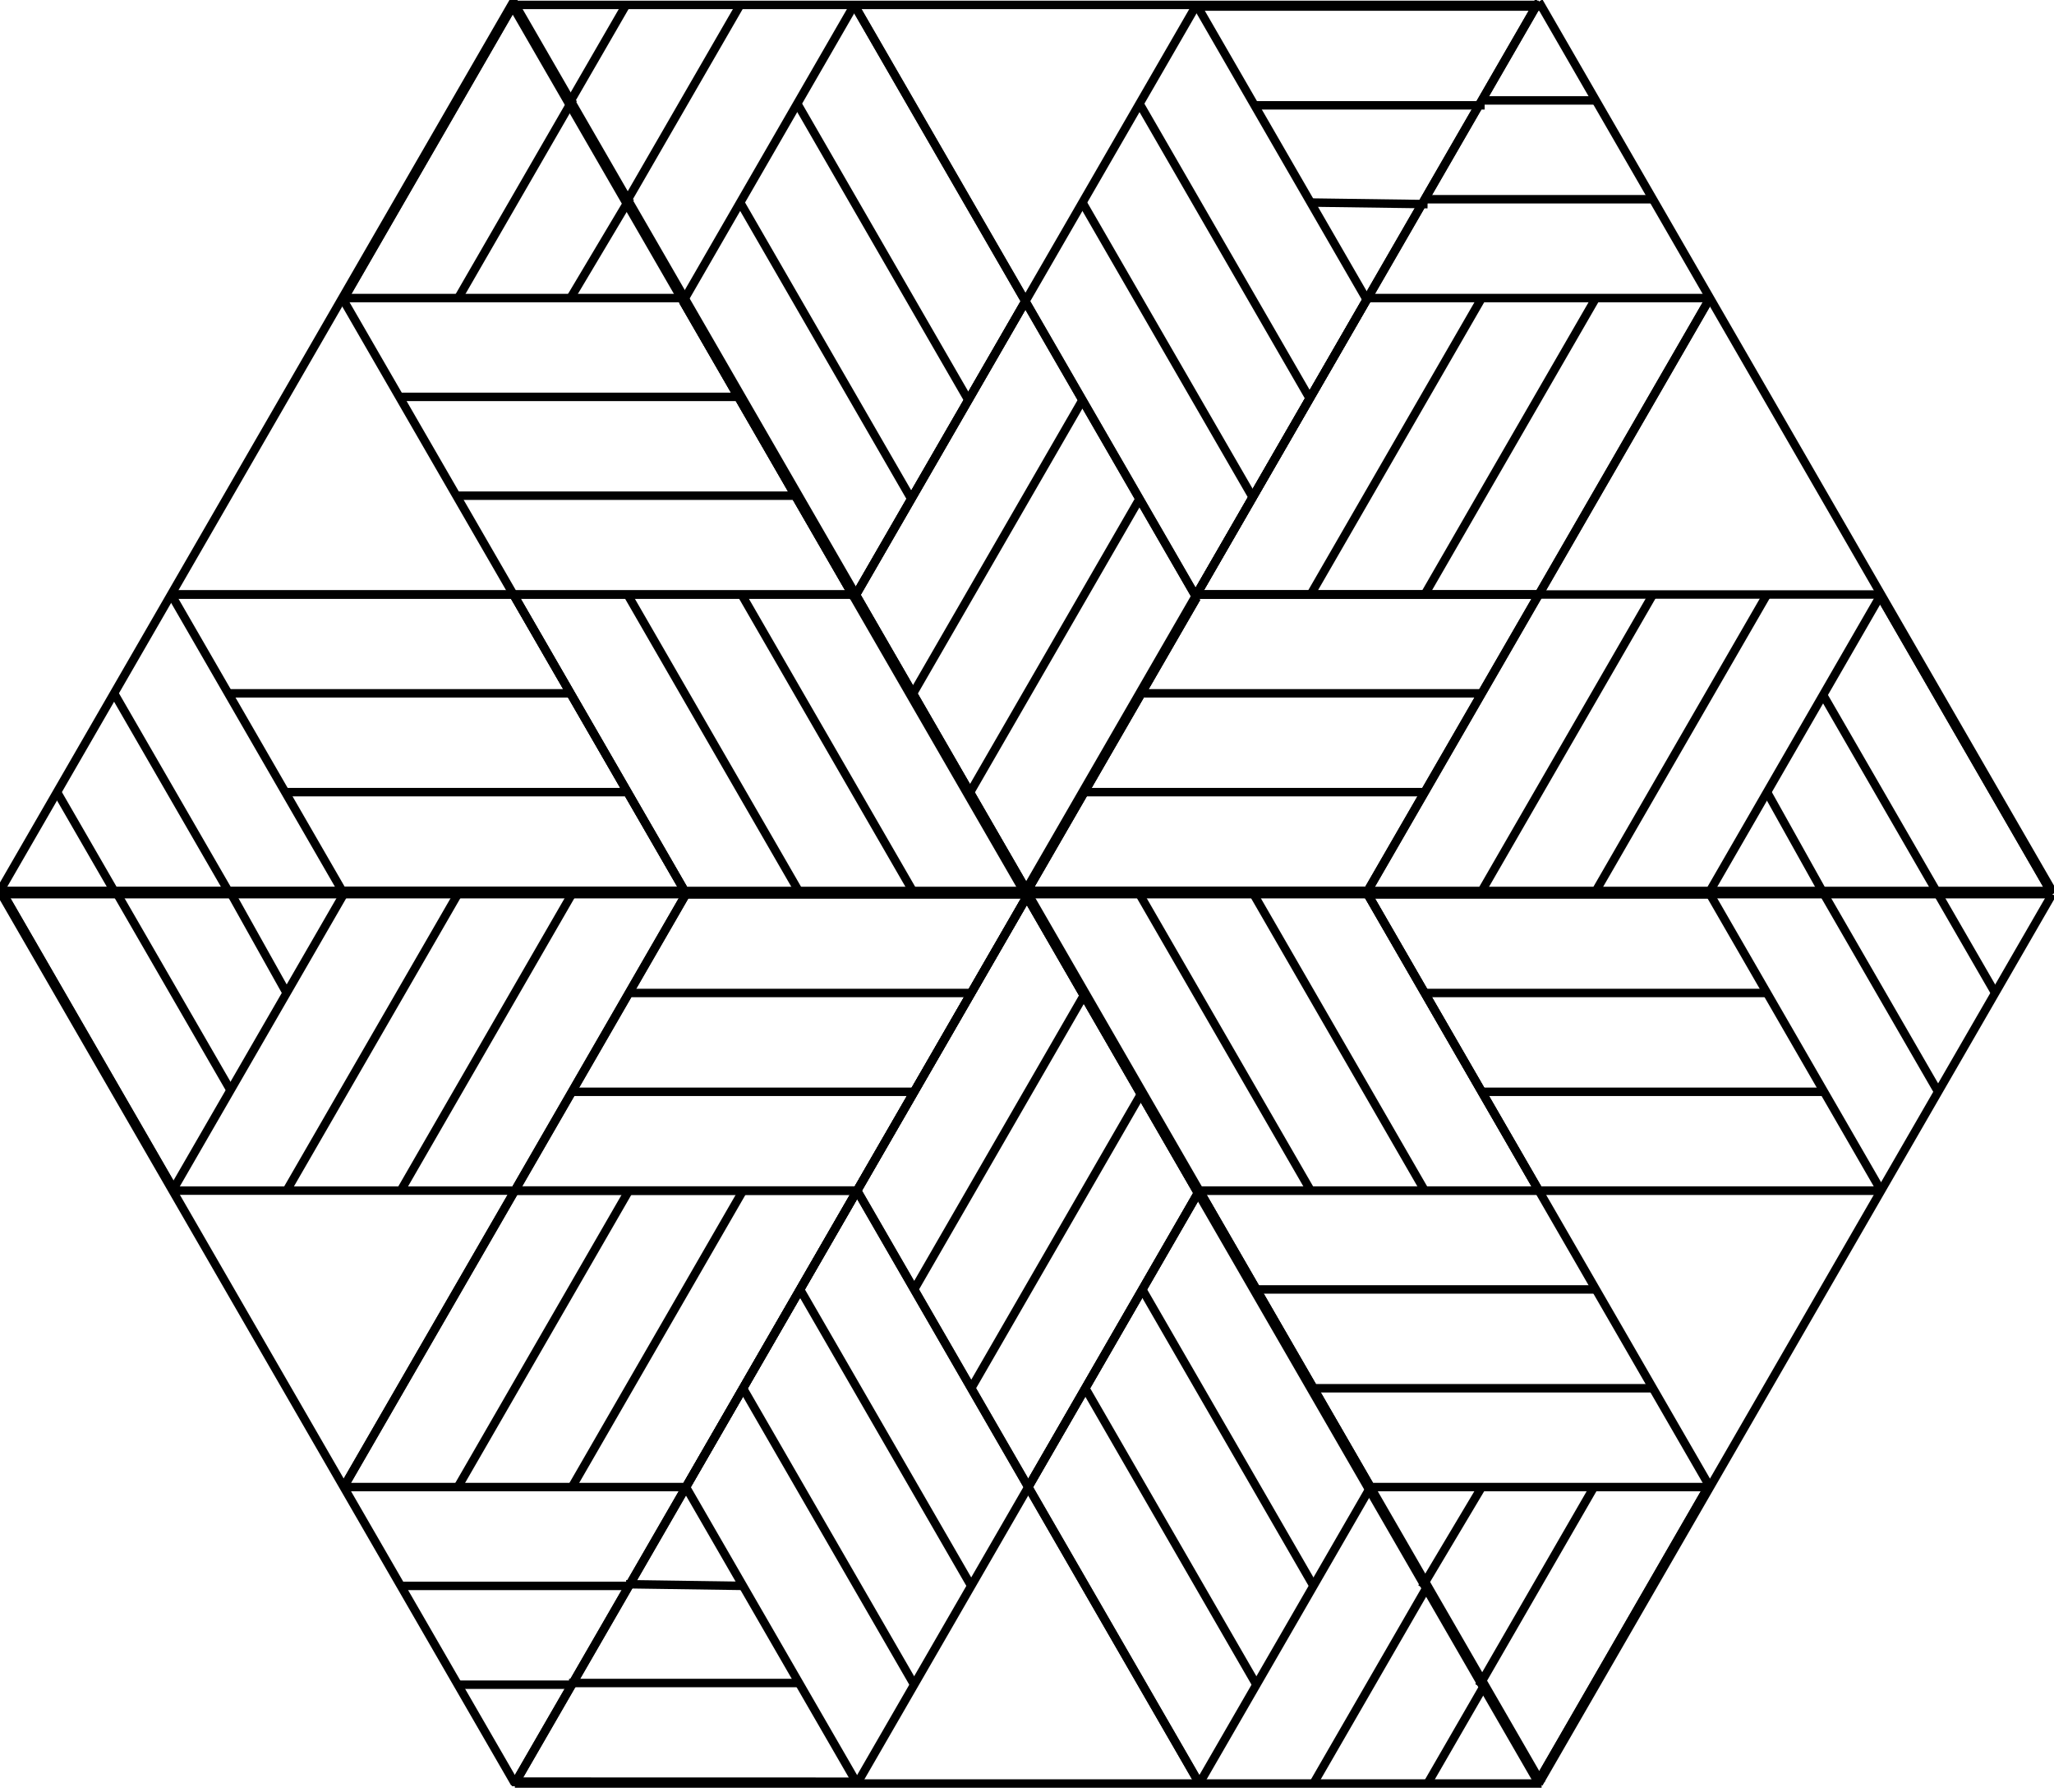<?xml version="1.0" encoding="UTF-8" standalone="no"?>
<!DOCTYPE svg PUBLIC "-//W3C//DTD SVG 1.1//EN" "http://www.w3.org/Graphics/SVG/1.1/DTD/svg11.dtd">
<svg version="1.1" xmlns="http://www.w3.org/2000/svg" xmlns:xlink="http://www.w3.org/1999/xlink" preserveAspectRatio="xMidYMid meet" viewBox="0 0 243 212" width="243" height="212"><defs><path d="M121.31 105.78L141.56 140.85" id="g4tuoMa1P"></path><path d="M161.8 105.78L121.31 105.78" id="b16FHWjdVD"></path><path d="M161.8 105.78L182.05 140.85" id="bX5PSgMms"></path><path d="M141.56 140.85L182.05 140.85" id="cbNW9YyO9m"></path><path d="M141.56 140.85L182.05 210.99" id="a3O9K43WQV"></path><path d="M141.56 140.85L182.05 140.85" id="ekSA31FhP"></path><path d="M155.06 164.23L195.55 164.23" id="awePaPxYM"></path><path d="M148.31 152.54L188.8 152.54" id="a2QQGkg7gD"></path><path d="M182.05 140.85L202.3 175.92" id="b6lOu5mhN"></path><path d="M161.8 175.92L202.3 175.92" id="a2pnzrVWGu"></path><path d="M161.8 105.78L182.05 140.85" id="bPX5gR9X2"></path><path d="M161.8 105.78L242.79 105.78" id="h3yruJP13L"></path><path d="M202.3 105.78L222.54 140.85" id="c4V3mQWuol"></path><path d="M182.05 140.85L222.54 140.85" id="b11Kj3RBk6"></path><path d="M242.79 105.78L182.05 210.99" id="ctxHcMZqs"></path><path d="M229.29 105.78L236.04 117.47" id="a2lk3Dnj5p"></path><path d="M215.79 105.78L229.29 129.16" id="g9nzJedqz"></path><path d="M121.31 105.78L141.56 140.85" id="f2vca68G2"></path><path d="M148.31 105.78L168.55 140.85" id="c4W0wbgpG5"></path><path d="M134.81 105.78L155.06 140.85" id="eT6qByoKl"></path><path d="M121.31 105.78L141.56 140.85" id="h6TR1LhbQn"></path><path d="M161.8 105.78L182.05 140.85" id="aM6QabvjS"></path><path d="M161.8 105.78L202.3 105.78" id="dhxCxNP6i"></path><path d="M161.8 105.78L202.3 105.78" id="asuuBOO2Y"></path><path d="M175.3 129.16L215.79 129.16" id="e1AIvTQVkY"></path><path d="M168.55 117.47L209.05 117.47" id="acKA0Yif0"></path><path d="M182.05 140.85L222.54 140.85" id="aYMc4LFg4"></path><path d="M181.72 211.18L201.96 176.11" id="d5l0qO4GG"></path><path d="M181.72 211.18L201.96 176.11" id="c1m8trqCax"></path><path d="M168.22 187.8L175.3 175.92" id="b1vkZ5NDtt"></path><path d="M174.97 199.49L188.69 175.72" id="b1bya8GBVB"></path><path d="" id="m1jqgT0kT2"></path><path d="" id="aj7ZdUBqU"></path><path d="M121.31 105.4L161.8 105.4" id="a4mLgZJFSx"></path><path d="M141.56 70.33L121.31 105.4" id="dRRGY4YYs"></path><path d="M141.56 70.33L182.05 70.33" id="d1JpFAkitB"></path><path d="M161.8 105.4L182.05 70.33" id="d1TXRDrpOS"></path><path d="M161.8 105.4L242.79 105.4" id="c3xOoTCut"></path><path d="M161.8 105.4L182.05 70.33" id="g692wXaNtl"></path><path d="M188.8 105.4L209.05 70.33" id="d1dWE0bdgh"></path><path d="M175.3 105.4L195.55 70.33" id="aRNFBpzD0"></path><path d="M182.05 70.33L222.54 70.33" id="b1GITcEeuS"></path><path d="M202.3 105.4L222.54 70.33" id="afrEMDwRx"></path><path d="M141.56 70.33L182.05 70.33" id="a3LUKDs69w"></path><path d="M141.56 70.33L182.05 0.19" id="b19R5lIgfw"></path><path d="M161.8 35.26L202.3 35.26" id="cY9jrR67E"></path><path d="M182.05 70.33L202.3 35.26" id="a3PAa1E9g"></path><path d="M182.05 0.19L242.79 105.4" id="brUqkZjG8"></path><path d="M175.3 11.88L188.8 11.88" id="a1wR3zeYG9"></path><path d="M168.55 23.57L195.55 23.57" id="i29hvYWeI0"></path><path d="M121.31 105.4L161.8 105.4" id="br4mJ0Kk8"></path><path d="M134.81 82.02L175.3 82.02" id="d9Ce8tnvh"></path><path d="M128.06 93.71L168.55 93.71" id="f2ayu5cWd3"></path><path d="M121.31 105.4L161.8 105.4" id="bejpWYy81"></path><path d="M141.56 70.33L182.05 70.33" id="a6x0nYuk44"></path><path d="M141.56 70.33L161.8 35.26" id="c1G5GPA7Ed"></path><path d="M141.56 70.33L161.8 35.26" id="e3xa5MapJp"></path><path d="M168.55 70.33L188.8 35.26" id="dp7KcD5KH"></path><path d="M155.06 70.33L175.3 35.26" id="bXz0x0apL"></path><path d="M182.05 70.33L202.3 35.26" id="aDtxVCjBL"></path><path d="M242.79 105.78L222.54 70.71" id="a13OYF5ioh"></path><path d="M242.79 105.78L222.54 70.71" id="c8eOMNabz"></path><path d="M215.79 105.78L209.05 93.71" id="c1QwOXWg4h"></path><path d="M229.29 105.78L215.57 82.02" id="cFLtBae1q"></path><path d="" id="cCcbm6qwX"></path><path d="" id="daRKDyNyOM"></path><path d="M121.31 105.78L141.56 70.71" id="a1ANOWtl5D"></path><path d="M101.06 70.71L121.31 105.78" id="f2UUsgQIDc"></path><path d="M101.06 70.71L121.31 35.64" id="fTXIRDGqH"></path><path d="M141.56 70.71L121.31 35.64" id="bZBOcPqgp"></path><path d="M141.56 70.33L182.05 0.19" id="e4Ra9fqJNy"></path><path d="M141.56 70.71L121.31 35.64" id="b2sCZi2obe"></path><path d="M155.06 47.33L134.81 12.26" id="b1wtHjrQaa"></path><path d="M148.31 59.02L128.06 23.96" id="a85xd8ToM"></path><path d="M121.31 35.64L141.56 0.58" id="a5kv8qYyDZ"></path><path d="M161.8 35.64L141.56 0.58" id="d6IrPhshm"></path><path d="M101.06 70.71L121.31 35.64" id="ca2IBqjhj"></path><path d="M101.06 70.71L60.57 0.58" id="b1NDEnw2F3"></path><path d="M80.82 35.65L101.06 0.58" id="djNmzDxMV"></path><path d="M121.31 35.64L101.06 0.58" id="a6jpzOHb31"></path><path d="M60.57 0.58L182.05 0.58" id="a3spLIVhZy"></path><path d="M67.32 12.26L74.07 0.58" id="gjTyZHtl8"></path><path d="M74.07 23.96L87.57 0.58" id="b2E96rD4ti"></path><path d="M121.31 105.78L141.56 70.71" id="h7dLUUwEX"></path><path d="M107.81 82.4L128.06 47.33" id="c2aXWepzgK"></path><path d="M114.56 94.09L134.81 59.02" id="gkVoCeNiA"></path><path d="M121.31 105.78L141.56 70.71" id="dOZ3rI6Zg"></path><path d="M101.06 70.71L121.31 35.64" id="k2Nsqpk1io"></path><path d="M101.06 70.71L80.82 35.65" id="bi1s62MFJ"></path><path d="M101.06 70.71L80.82 35.65" id="a1ct768l2"></path><path d="M114.56 47.33L94.32 12.26" id="fK2xz3UEm"></path><path d="M107.81 59.02L87.57 23.96" id="b1558q0JLk"></path><path d="M121.31 35.64L101.06 0.58" id="bD9Z4V40r"></path><path d="M182.38 0.77L141.89 0.77" id="g5QyZzXc0R"></path><path d="M182.38 0.77L141.89 0.77" id="a47vAIdL9e"></path><path d="M168.89 24.15L155.06 23.96" id="bnLcXvxk6"></path><path d="M175.64 12.46L148.2 12.46" id="c2jhu8ayoA"></path><path d="" id="b2iQ5V8lrT"></path><path d="" id="a1kybnmRI1"></path><path d="M121.48 105.4L101.23 70.33" id="a1iPVahN8T"></path><path d="M80.99 105.4L121.48 105.4" id="b1VXZY6OWq"></path><path d="M80.99 105.4L60.74 70.33" id="e1gmFJ1iEd"></path><path d="M101.23 70.33L60.74 70.33" id="cqOlFaOz3"></path><path d="M101.23 70.33L60.74 0.19" id="a2S2hgJobT"></path><path d="M101.23 70.33L60.74 70.33" id="cbvylx5ia"></path><path d="M87.74 46.95L47.24 46.95" id="en9kRKHSm"></path><path d="M94.48 58.64L53.99 58.64" id="e2xRsGsELg"></path><path d="M60.74 70.33L40.49 35.26" id="iuY81qnl2"></path><path d="M80.99 35.26L40.49 35.26" id="bDoyCksmD"></path><path d="M80.99 105.4L60.74 70.33" id="cia0ep26l"></path><path d="M80.99 105.4L0 105.39" id="g2J8i4Y49p"></path><path d="M40.49 105.4L20.25 70.33" id="a1O5PuMR7o"></path><path d="M60.74 70.33L20.25 70.33" id="a5x95r1kei"></path><path d="M0 105.39L60.74 0.19" id="a1cbfQIYpH"></path><path d="M13.5 105.4L6.75 93.71" id="akCrSsJUW"></path><path d="M27 105.4L13.5 82.02" id="dHZ6SEziF"></path><path d="M121.48 105.4L101.23 70.33" id="c2hjdBj72b"></path><path d="M94.48 105.4L74.24 70.33" id="b5D4Oytwd3"></path><path d="M107.98 105.4L87.73 70.33" id="db7rzwL4Y"></path><path d="M121.48 105.4L101.23 70.33" id="e4526aB8Nx"></path><path d="M80.99 105.4L60.74 70.33" id="echSi6aOu"></path><path d="M80.99 105.4L40.49 105.4" id="aai7HHNWj"></path><path d="M80.99 105.4L40.49 105.4" id="b26QRNMRe"></path><path d="M67.49 82.02L27 82.02" id="b19jEO6xn"></path><path d="M74.24 93.71L33.74 93.71" id="d4nLIwhCUm"></path><path d="M60.74 70.33L20.25 70.33" id="a85cgK3dB"></path><path d="M61.07 0L40.83 35.07" id="aO7YUJE7Z"></path><path d="M61.07 0L40.83 35.07" id="b1AKiAG3h4"></path><path d="M74.57 23.38L67.49 35.26" id="c1dW6NrIcl"></path><path d="M67.82 11.69L54.1 35.45" id="h1gO7wMmAx"></path><path d="" id="dDvnz6Okx"></path><path d="" id="a1mNIgp5G8"></path><path d="M121.65 105.78L81.15 105.78" id="b55vLTHHpx"></path><path d="M101.4 140.85L121.65 105.78" id="aLtRfVbVi"></path><path d="M101.4 140.85L60.91 140.85" id="h2uaXcnvNc"></path><path d="M81.15 105.78L60.91 140.85" id="b6RDGHdtqS"></path><path d="M81.15 105.78L0.17 105.78" id="cHwbstpF"></path><path d="M81.15 105.78L60.91 140.85" id="a62Am7bHkd"></path><path d="M54.16 105.78L33.91 140.85" id="gADxH25uD"></path><path d="M67.65 105.78L47.41 140.85" id="c1Yyes28u2"></path><path d="M60.91 140.85L20.41 140.85" id="aWCRGhpUy"></path><path d="M40.66 105.78L20.41 140.85" id="c1UiUxRlwo"></path><path d="M101.4 140.85L60.91 140.85" id="ddCkGtHCw"></path><path d="M101.4 140.85L60.91 210.98" id="bwlRTRKpJ"></path><path d="M81.15 175.92L40.66 175.92" id="b6CGVz6wQ"></path><path d="M60.91 140.85L40.66 175.92" id="c8Wmo41ek"></path><path d="M60.91 210.98L0.17 105.78" id="b7qOtYDwg8"></path><path d="M67.65 199.3L54.16 199.3" id="aMeJumbuM"></path><path d="M74.4 187.61L47.41 187.61" id="a1mupmsOwL"></path><path d="M121.65 105.78L81.15 105.78" id="e9xcLCllX"></path><path d="M108.15 129.16L67.65 129.16" id="aeiX6E232"></path><path d="M114.9 117.47L74.4 117.47" id="d1So4bNigo"></path><path d="M121.65 105.78L81.15 105.78" id="a3WYv65neX"></path><path d="M101.4 140.85L60.91 140.85" id="bFNu8xUOf"></path><path d="M101.4 140.85L81.15 175.92" id="b3B27zXPLI"></path><path d="M101.4 140.85L81.15 175.92" id="a1HDFGOUvG"></path><path d="M74.4 140.85L54.16 175.92" id="emzga1ALP"></path><path d="M87.9 140.85L67.66 175.92" id="a2xckCkheC"></path><path d="M60.91 140.85L40.66 175.92" id="aOftOYNkS"></path><path d="M0.17 105.4L20.41 140.46" id="f3FsAPcAS4"></path><path d="M0.17 105.4L20.41 140.46" id="baTgAXXoh"></path><path d="M27.16 105.4L33.91 117.47" id="a28USCKuDb"></path><path d="M13.66 105.4L27.38 129.16" id="a4jRdBqHtp"></path><path d="" id="b1rWJKYeDa"></path><path d="" id="dPZy9y4P"></path><path d="M121.65 105.78L101.4 140.85" id="b11uDafMz2"></path><path d="M141.89 140.85L121.65 105.78" id="a17l20Ead"></path><path d="M141.89 140.85L121.65 175.92" id="a8UW2HMc"></path><path d="M101.4 140.85L121.65 175.92" id="a1EZ3nQruz"></path><path d="M101.4 140.85L60.91 210.99" id="a58ksX7fMB"></path><path d="M101.4 140.85L121.65 175.92" id="o4K4WzeK8J"></path><path d="M87.9 164.23L108.15 199.3" id="c6l0OU9a"></path><path d="M94.65 152.54L114.9 187.61" id="aMPqWcPSg"></path><path d="M121.65 175.92L101.4 210.99" id="aQORpGgXU"></path><path d="M81.15 175.92L101.4 210.99" id="evrBJ0out"></path><path d="M141.89 140.85L121.65 175.92" id="a8KT6ckh4"></path><path d="M141.89 140.85L182.38 210.99" id="a2K9Hpb6n4"></path><path d="M162.14 175.92L141.89 210.99" id="cgakpAoAr"></path><path d="M121.65 175.92L141.89 210.99" id="a11xEPOtb"></path><path d="M182.38 210.99L60.91 210.99" id="a3swA3lyn"></path><path d="M175.64 199.3L168.89 210.99" id="d5BnZRDkKM"></path><path d="M168.89 187.61L155.39 210.99" id="lKxYKUtzZ"></path><path d="M121.65 105.78L101.4 140.85" id="g70dTVNstW"></path><path d="M135.14 129.16L114.9 164.23" id="a4765tmdHS"></path><path d="M128.39 117.47L108.15 152.54" id="h1Npn1JAD1"></path><path d="M121.65 105.78L101.4 140.85" id="aUDXPY16A"></path><path d="M141.89 140.85L121.65 175.92" id="c11yToNGT6"></path><path d="M141.89 140.85L162.14 175.92" id="b6ipy22k"></path><path d="M141.89 140.85L162.14 175.92" id="fgLFHnVNO"></path><path d="M128.4 164.23L148.64 199.3" id="d3Yv8GrNY"></path><path d="M135.14 152.54L155.39 187.61" id="dwK2hVdD3"></path><path d="M121.65 175.92L141.89 210.99" id="ckRR9j0fG"></path><path d="M60.57 210.79L101.06 210.8" id="b35hzT6oRy"></path><path d="M60.57 210.79L101.06 210.8" id="bSD6x7tXz"></path><path d="M74.07 187.41L87.9 187.61" id="a3WXZFU76t"></path><path d="M67.32 199.1L94.76 199.1" id="dSNBRogyg"></path><path d="" id="a4Fp4rTG6"></path><path d="" id="cAdqYJZP"></path></defs><g><g><g><use xlink:href="#g4tuoMa1P" opacity="1" fill="#000000" fill-opacity="0"></use><g><use xlink:href="#g4tuoMa1P" opacity="1" fill-opacity="0" stroke="#000000" stroke-width="1" stroke-opacity="1"></use></g></g><g><use xlink:href="#b16FHWjdVD" opacity="1" fill="#000000" fill-opacity="0"></use><g><use xlink:href="#b16FHWjdVD" opacity="1" fill-opacity="0" stroke="#000000" stroke-width="1" stroke-opacity="1"></use></g></g><g><use xlink:href="#bX5PSgMms" opacity="1" fill="#000000" fill-opacity="0"></use><g><use xlink:href="#bX5PSgMms" opacity="1" fill-opacity="0" stroke="#000000" stroke-width="1" stroke-opacity="1"></use></g></g><g><use xlink:href="#cbNW9YyO9m" opacity="1" fill="#000000" fill-opacity="0"></use><g><use xlink:href="#cbNW9YyO9m" opacity="1" fill-opacity="0" stroke="#000000" stroke-width="1" stroke-opacity="1"></use></g></g><g><use xlink:href="#a3O9K43WQV" opacity="1" fill="#000000" fill-opacity="0"></use><g><use xlink:href="#a3O9K43WQV" opacity="1" fill-opacity="0" stroke="#000000" stroke-width="1" stroke-opacity="1"></use></g></g><g><use xlink:href="#ekSA31FhP" opacity="1" fill="#000000" fill-opacity="0"></use><g><use xlink:href="#ekSA31FhP" opacity="1" fill-opacity="0" stroke="#000000" stroke-width="1" stroke-opacity="1"></use></g></g><g><use xlink:href="#awePaPxYM" opacity="1" fill="#000000" fill-opacity="0"></use><g><use xlink:href="#awePaPxYM" opacity="1" fill-opacity="0" stroke="#000000" stroke-width="1" stroke-opacity="1"></use></g></g><g><use xlink:href="#a2QQGkg7gD" opacity="1" fill="#000000" fill-opacity="0"></use><g><use xlink:href="#a2QQGkg7gD" opacity="1" fill-opacity="0" stroke="#000000" stroke-width="1" stroke-opacity="1"></use></g></g><g><use xlink:href="#b6lOu5mhN" opacity="1" fill="#000000" fill-opacity="0"></use><g><use xlink:href="#b6lOu5mhN" opacity="1" fill-opacity="0" stroke="#000000" stroke-width="1" stroke-opacity="1"></use></g></g><g><use xlink:href="#a2pnzrVWGu" opacity="1" fill="#000000" fill-opacity="0"></use><g><use xlink:href="#a2pnzrVWGu" opacity="1" fill-opacity="0" stroke="#000000" stroke-width="1" stroke-opacity="1"></use></g></g><g><use xlink:href="#bPX5gR9X2" opacity="1" fill="#000000" fill-opacity="0"></use><g><use xlink:href="#bPX5gR9X2" opacity="1" fill-opacity="0" stroke="#000000" stroke-width="1" stroke-opacity="1"></use></g></g><g><use xlink:href="#h3yruJP13L" opacity="1" fill="#000000" fill-opacity="0"></use><g><use xlink:href="#h3yruJP13L" opacity="1" fill-opacity="0" stroke="#000000" stroke-width="1" stroke-opacity="1"></use></g></g><g><use xlink:href="#c4V3mQWuol" opacity="1" fill="#000000" fill-opacity="0"></use><g><use xlink:href="#c4V3mQWuol" opacity="1" fill-opacity="0" stroke="#000000" stroke-width="1" stroke-opacity="1"></use></g></g><g><use xlink:href="#b11Kj3RBk6" opacity="1" fill="#000000" fill-opacity="0"></use><g><use xlink:href="#b11Kj3RBk6" opacity="1" fill-opacity="0" stroke="#000000" stroke-width="1" stroke-opacity="1"></use></g></g><g><use xlink:href="#ctxHcMZqs" opacity="1" fill="#000000" fill-opacity="0"></use><g><use xlink:href="#ctxHcMZqs" opacity="1" fill-opacity="0" stroke="#000000" stroke-width="1" stroke-opacity="1"></use></g></g><g><use xlink:href="#a2lk3Dnj5p" opacity="1" fill="#000000" fill-opacity="0"></use><g><use xlink:href="#a2lk3Dnj5p" opacity="1" fill-opacity="0" stroke="#000000" stroke-width="1" stroke-opacity="1"></use></g></g><g><use xlink:href="#g9nzJedqz" opacity="1" fill="#000000" fill-opacity="0"></use><g><use xlink:href="#g9nzJedqz" opacity="1" fill-opacity="0" stroke="#000000" stroke-width="1" stroke-opacity="1"></use></g></g><g><use xlink:href="#f2vca68G2" opacity="1" fill="#000000" fill-opacity="0"></use><g><use xlink:href="#f2vca68G2" opacity="1" fill-opacity="0" stroke="#000000" stroke-width="1" stroke-opacity="1"></use></g></g><g><use xlink:href="#c4W0wbgpG5" opacity="1" fill="#000000" fill-opacity="0"></use><g><use xlink:href="#c4W0wbgpG5" opacity="1" fill-opacity="0" stroke="#000000" stroke-width="1" stroke-opacity="1"></use></g></g><g><use xlink:href="#eT6qByoKl" opacity="1" fill="#000000" fill-opacity="0"></use><g><use xlink:href="#eT6qByoKl" opacity="1" fill-opacity="0" stroke="#000000" stroke-width="1" stroke-opacity="1"></use></g></g><g><use xlink:href="#h6TR1LhbQn" opacity="1" fill="#000000" fill-opacity="0"></use><g><use xlink:href="#h6TR1LhbQn" opacity="1" fill-opacity="0" stroke="#000000" stroke-width="1" stroke-opacity="1"></use></g></g><g><use xlink:href="#aM6QabvjS" opacity="1" fill="#000000" fill-opacity="0"></use><g><use xlink:href="#aM6QabvjS" opacity="1" fill-opacity="0" stroke="#000000" stroke-width="1" stroke-opacity="1"></use></g></g><g><use xlink:href="#dhxCxNP6i" opacity="1" fill="#000000" fill-opacity="0"></use><g><use xlink:href="#dhxCxNP6i" opacity="1" fill-opacity="0" stroke="#000000" stroke-width="1" stroke-opacity="1"></use></g></g><g><use xlink:href="#asuuBOO2Y" opacity="1" fill="#000000" fill-opacity="0"></use><g><use xlink:href="#asuuBOO2Y" opacity="1" fill-opacity="0" stroke="#000000" stroke-width="1" stroke-opacity="1"></use></g></g><g><use xlink:href="#e1AIvTQVkY" opacity="1" fill="#000000" fill-opacity="0"></use><g><use xlink:href="#e1AIvTQVkY" opacity="1" fill-opacity="0" stroke="#000000" stroke-width="1" stroke-opacity="1"></use></g></g><g><use xlink:href="#acKA0Yif0" opacity="1" fill="#000000" fill-opacity="0"></use><g><use xlink:href="#acKA0Yif0" opacity="1" fill-opacity="0" stroke="#000000" stroke-width="1" stroke-opacity="1"></use></g></g><g><use xlink:href="#aYMc4LFg4" opacity="1" fill="#000000" fill-opacity="0"></use><g><use xlink:href="#aYMc4LFg4" opacity="1" fill-opacity="0" stroke="#000000" stroke-width="1" stroke-opacity="1"></use></g></g><g><use xlink:href="#d5l0qO4GG" opacity="1" fill="#000000" fill-opacity="0"></use><g><use xlink:href="#d5l0qO4GG" opacity="1" fill-opacity="0" stroke="#000000" stroke-width="1" stroke-opacity="1"></use></g></g><g><use xlink:href="#c1m8trqCax" opacity="1" fill="#000000" fill-opacity="0"></use><g><use xlink:href="#c1m8trqCax" opacity="1" fill-opacity="0" stroke="#000000" stroke-width="1" stroke-opacity="1"></use></g></g><g><use xlink:href="#b1vkZ5NDtt" opacity="1" fill="#000000" fill-opacity="0"></use><g><use xlink:href="#b1vkZ5NDtt" opacity="1" fill-opacity="0" stroke="#000000" stroke-width="1" stroke-opacity="1"></use></g></g><g><use xlink:href="#b1bya8GBVB" opacity="1" fill="#000000" fill-opacity="0"></use><g><use xlink:href="#b1bya8GBVB" opacity="1" fill-opacity="0" stroke="#000000" stroke-width="1" stroke-opacity="1"></use></g></g><g><use xlink:href="#m1jqgT0kT2" opacity="1" fill="#000000" fill-opacity="0"></use><g><use xlink:href="#m1jqgT0kT2" opacity="1" fill-opacity="0" stroke="#000000" stroke-width="1" stroke-opacity="1"></use></g></g><g><use xlink:href="#aj7ZdUBqU" opacity="1" fill="#000000" fill-opacity="0"></use><g><use xlink:href="#aj7ZdUBqU" opacity="1" fill-opacity="0" stroke="#000000" stroke-width="1" stroke-opacity="1"></use></g></g><g><use xlink:href="#a4mLgZJFSx" opacity="1" fill="#000000" fill-opacity="0"></use><g><use xlink:href="#a4mLgZJFSx" opacity="1" fill-opacity="0" stroke="#000000" stroke-width="1" stroke-opacity="1"></use></g></g><g><use xlink:href="#dRRGY4YYs" opacity="1" fill="#000000" fill-opacity="0"></use><g><use xlink:href="#dRRGY4YYs" opacity="1" fill-opacity="0" stroke="#000000" stroke-width="1" stroke-opacity="1"></use></g></g><g><use xlink:href="#d1JpFAkitB" opacity="1" fill="#000000" fill-opacity="0"></use><g><use xlink:href="#d1JpFAkitB" opacity="1" fill-opacity="0" stroke="#000000" stroke-width="1" stroke-opacity="1"></use></g></g><g><use xlink:href="#d1TXRDrpOS" opacity="1" fill="#000000" fill-opacity="0"></use><g><use xlink:href="#d1TXRDrpOS" opacity="1" fill-opacity="0" stroke="#000000" stroke-width="1" stroke-opacity="1"></use></g></g><g><use xlink:href="#c3xOoTCut" opacity="1" fill="#000000" fill-opacity="0"></use><g><use xlink:href="#c3xOoTCut" opacity="1" fill-opacity="0" stroke="#000000" stroke-width="1" stroke-opacity="1"></use></g></g><g><use xlink:href="#g692wXaNtl" opacity="1" fill="#000000" fill-opacity="0"></use><g><use xlink:href="#g692wXaNtl" opacity="1" fill-opacity="0" stroke="#000000" stroke-width="1" stroke-opacity="1"></use></g></g><g><use xlink:href="#d1dWE0bdgh" opacity="1" fill="#000000" fill-opacity="0"></use><g><use xlink:href="#d1dWE0bdgh" opacity="1" fill-opacity="0" stroke="#000000" stroke-width="1" stroke-opacity="1"></use></g></g><g><use xlink:href="#aRNFBpzD0" opacity="1" fill="#000000" fill-opacity="0"></use><g><use xlink:href="#aRNFBpzD0" opacity="1" fill-opacity="0" stroke="#000000" stroke-width="1" stroke-opacity="1"></use></g></g><g><use xlink:href="#b1GITcEeuS" opacity="1" fill="#000000" fill-opacity="0"></use><g><use xlink:href="#b1GITcEeuS" opacity="1" fill-opacity="0" stroke="#000000" stroke-width="1" stroke-opacity="1"></use></g></g><g><use xlink:href="#afrEMDwRx" opacity="1" fill="#000000" fill-opacity="0"></use><g><use xlink:href="#afrEMDwRx" opacity="1" fill-opacity="0" stroke="#000000" stroke-width="1" stroke-opacity="1"></use></g></g><g><use xlink:href="#a3LUKDs69w" opacity="1" fill="#000000" fill-opacity="0"></use><g><use xlink:href="#a3LUKDs69w" opacity="1" fill-opacity="0" stroke="#000000" stroke-width="1" stroke-opacity="1"></use></g></g><g><use xlink:href="#b19R5lIgfw" opacity="1" fill="#000000" fill-opacity="0"></use><g><use xlink:href="#b19R5lIgfw" opacity="1" fill-opacity="0" stroke="#000000" stroke-width="1" stroke-opacity="1"></use></g></g><g><use xlink:href="#cY9jrR67E" opacity="1" fill="#000000" fill-opacity="0"></use><g><use xlink:href="#cY9jrR67E" opacity="1" fill-opacity="0" stroke="#000000" stroke-width="1" stroke-opacity="1"></use></g></g><g><use xlink:href="#a3PAa1E9g" opacity="1" fill="#000000" fill-opacity="0"></use><g><use xlink:href="#a3PAa1E9g" opacity="1" fill-opacity="0" stroke="#000000" stroke-width="1" stroke-opacity="1"></use></g></g><g><use xlink:href="#brUqkZjG8" opacity="1" fill="#000000" fill-opacity="0"></use><g><use xlink:href="#brUqkZjG8" opacity="1" fill-opacity="0" stroke="#000000" stroke-width="1" stroke-opacity="1"></use></g></g><g><use xlink:href="#a1wR3zeYG9" opacity="1" fill="#000000" fill-opacity="0"></use><g><use xlink:href="#a1wR3zeYG9" opacity="1" fill-opacity="0" stroke="#000000" stroke-width="1" stroke-opacity="1"></use></g></g><g><use xlink:href="#i29hvYWeI0" opacity="1" fill="#000000" fill-opacity="0"></use><g><use xlink:href="#i29hvYWeI0" opacity="1" fill-opacity="0" stroke="#000000" stroke-width="1" stroke-opacity="1"></use></g></g><g><use xlink:href="#br4mJ0Kk8" opacity="1" fill="#000000" fill-opacity="0"></use><g><use xlink:href="#br4mJ0Kk8" opacity="1" fill-opacity="0" stroke="#000000" stroke-width="1" stroke-opacity="1"></use></g></g><g><use xlink:href="#d9Ce8tnvh" opacity="1" fill="#000000" fill-opacity="0"></use><g><use xlink:href="#d9Ce8tnvh" opacity="1" fill-opacity="0" stroke="#000000" stroke-width="1" stroke-opacity="1"></use></g></g><g><use xlink:href="#f2ayu5cWd3" opacity="1" fill="#000000" fill-opacity="0"></use><g><use xlink:href="#f2ayu5cWd3" opacity="1" fill-opacity="0" stroke="#000000" stroke-width="1" stroke-opacity="1"></use></g></g><g><use xlink:href="#bejpWYy81" opacity="1" fill="#000000" fill-opacity="0"></use><g><use xlink:href="#bejpWYy81" opacity="1" fill-opacity="0" stroke="#000000" stroke-width="1" stroke-opacity="1"></use></g></g><g><use xlink:href="#a6x0nYuk44" opacity="1" fill="#000000" fill-opacity="0"></use><g><use xlink:href="#a6x0nYuk44" opacity="1" fill-opacity="0" stroke="#000000" stroke-width="1" stroke-opacity="1"></use></g></g><g><use xlink:href="#c1G5GPA7Ed" opacity="1" fill="#000000" fill-opacity="0"></use><g><use xlink:href="#c1G5GPA7Ed" opacity="1" fill-opacity="0" stroke="#000000" stroke-width="1" stroke-opacity="1"></use></g></g><g><use xlink:href="#e3xa5MapJp" opacity="1" fill="#000000" fill-opacity="0"></use><g><use xlink:href="#e3xa5MapJp" opacity="1" fill-opacity="0" stroke="#000000" stroke-width="1" stroke-opacity="1"></use></g></g><g><use xlink:href="#dp7KcD5KH" opacity="1" fill="#000000" fill-opacity="0"></use><g><use xlink:href="#dp7KcD5KH" opacity="1" fill-opacity="0" stroke="#000000" stroke-width="1" stroke-opacity="1"></use></g></g><g><use xlink:href="#bXz0x0apL" opacity="1" fill="#000000" fill-opacity="0"></use><g><use xlink:href="#bXz0x0apL" opacity="1" fill-opacity="0" stroke="#000000" stroke-width="1" stroke-opacity="1"></use></g></g><g><use xlink:href="#aDtxVCjBL" opacity="1" fill="#000000" fill-opacity="0"></use><g><use xlink:href="#aDtxVCjBL" opacity="1" fill-opacity="0" stroke="#000000" stroke-width="1" stroke-opacity="1"></use></g></g><g><use xlink:href="#a13OYF5ioh" opacity="1" fill="#000000" fill-opacity="0"></use><g><use xlink:href="#a13OYF5ioh" opacity="1" fill-opacity="0" stroke="#000000" stroke-width="1" stroke-opacity="1"></use></g></g><g><use xlink:href="#c8eOMNabz" opacity="1" fill="#000000" fill-opacity="0"></use><g><use xlink:href="#c8eOMNabz" opacity="1" fill-opacity="0" stroke="#000000" stroke-width="1" stroke-opacity="1"></use></g></g><g><use xlink:href="#c1QwOXWg4h" opacity="1" fill="#000000" fill-opacity="0"></use><g><use xlink:href="#c1QwOXWg4h" opacity="1" fill-opacity="0" stroke="#000000" stroke-width="1" stroke-opacity="1"></use></g></g><g><use xlink:href="#cFLtBae1q" opacity="1" fill="#000000" fill-opacity="0"></use><g><use xlink:href="#cFLtBae1q" opacity="1" fill-opacity="0" stroke="#000000" stroke-width="1" stroke-opacity="1"></use></g></g><g><use xlink:href="#cCcbm6qwX" opacity="1" fill="#000000" fill-opacity="0"></use><g><use xlink:href="#cCcbm6qwX" opacity="1" fill-opacity="0" stroke="#000000" stroke-width="1" stroke-opacity="1"></use></g></g><g><use xlink:href="#daRKDyNyOM" opacity="1" fill="#000000" fill-opacity="0"></use><g><use xlink:href="#daRKDyNyOM" opacity="1" fill-opacity="0" stroke="#000000" stroke-width="1" stroke-opacity="1"></use></g></g><g><use xlink:href="#a1ANOWtl5D" opacity="1" fill="#000000" fill-opacity="0"></use><g><use xlink:href="#a1ANOWtl5D" opacity="1" fill-opacity="0" stroke="#000000" stroke-width="1" stroke-opacity="1"></use></g></g><g><use xlink:href="#f2UUsgQIDc" opacity="1" fill="#000000" fill-opacity="0"></use><g><use xlink:href="#f2UUsgQIDc" opacity="1" fill-opacity="0" stroke="#000000" stroke-width="1" stroke-opacity="1"></use></g></g><g><use xlink:href="#fTXIRDGqH" opacity="1" fill="#000000" fill-opacity="0"></use><g><use xlink:href="#fTXIRDGqH" opacity="1" fill-opacity="0" stroke="#000000" stroke-width="1" stroke-opacity="1"></use></g></g><g><use xlink:href="#bZBOcPqgp" opacity="1" fill="#000000" fill-opacity="0"></use><g><use xlink:href="#bZBOcPqgp" opacity="1" fill-opacity="0" stroke="#000000" stroke-width="1" stroke-opacity="1"></use></g></g><g><use xlink:href="#e4Ra9fqJNy" opacity="1" fill="#000000" fill-opacity="0"></use><g><use xlink:href="#e4Ra9fqJNy" opacity="1" fill-opacity="0" stroke="#000000" stroke-width="1" stroke-opacity="1"></use></g></g><g><use xlink:href="#b2sCZi2obe" opacity="1" fill="#000000" fill-opacity="0"></use><g><use xlink:href="#b2sCZi2obe" opacity="1" fill-opacity="0" stroke="#000000" stroke-width="1" stroke-opacity="1"></use></g></g><g><use xlink:href="#b1wtHjrQaa" opacity="1" fill="#000000" fill-opacity="0"></use><g><use xlink:href="#b1wtHjrQaa" opacity="1" fill-opacity="0" stroke="#000000" stroke-width="1" stroke-opacity="1"></use></g></g><g><use xlink:href="#a85xd8ToM" opacity="1" fill="#000000" fill-opacity="0"></use><g><use xlink:href="#a85xd8ToM" opacity="1" fill-opacity="0" stroke="#000000" stroke-width="1" stroke-opacity="1"></use></g></g><g><use xlink:href="#a5kv8qYyDZ" opacity="1" fill="#000000" fill-opacity="0"></use><g><use xlink:href="#a5kv8qYyDZ" opacity="1" fill-opacity="0" stroke="#000000" stroke-width="1" stroke-opacity="1"></use></g></g><g><use xlink:href="#d6IrPhshm" opacity="1" fill="#000000" fill-opacity="0"></use><g><use xlink:href="#d6IrPhshm" opacity="1" fill-opacity="0" stroke="#000000" stroke-width="1" stroke-opacity="1"></use></g></g><g><use xlink:href="#ca2IBqjhj" opacity="1" fill="#000000" fill-opacity="0"></use><g><use xlink:href="#ca2IBqjhj" opacity="1" fill-opacity="0" stroke="#000000" stroke-width="1" stroke-opacity="1"></use></g></g><g><use xlink:href="#b1NDEnw2F3" opacity="1" fill="#000000" fill-opacity="0"></use><g><use xlink:href="#b1NDEnw2F3" opacity="1" fill-opacity="0" stroke="#000000" stroke-width="1" stroke-opacity="1"></use></g></g><g><use xlink:href="#djNmzDxMV" opacity="1" fill="#000000" fill-opacity="0"></use><g><use xlink:href="#djNmzDxMV" opacity="1" fill-opacity="0" stroke="#000000" stroke-width="1" stroke-opacity="1"></use></g></g><g><use xlink:href="#a6jpzOHb31" opacity="1" fill="#000000" fill-opacity="0"></use><g><use xlink:href="#a6jpzOHb31" opacity="1" fill-opacity="0" stroke="#000000" stroke-width="1" stroke-opacity="1"></use></g></g><g><use xlink:href="#a3spLIVhZy" opacity="1" fill="#000000" fill-opacity="0"></use><g><use xlink:href="#a3spLIVhZy" opacity="1" fill-opacity="0" stroke="#000000" stroke-width="1" stroke-opacity="1"></use></g></g><g><use xlink:href="#gjTyZHtl8" opacity="1" fill="#000000" fill-opacity="0"></use><g><use xlink:href="#gjTyZHtl8" opacity="1" fill-opacity="0" stroke="#000000" stroke-width="1" stroke-opacity="1"></use></g></g><g><use xlink:href="#b2E96rD4ti" opacity="1" fill="#000000" fill-opacity="0"></use><g><use xlink:href="#b2E96rD4ti" opacity="1" fill-opacity="0" stroke="#000000" stroke-width="1" stroke-opacity="1"></use></g></g><g><use xlink:href="#h7dLUUwEX" opacity="1" fill="#000000" fill-opacity="0"></use><g><use xlink:href="#h7dLUUwEX" opacity="1" fill-opacity="0" stroke="#000000" stroke-width="1" stroke-opacity="1"></use></g></g><g><use xlink:href="#c2aXWepzgK" opacity="1" fill="#000000" fill-opacity="0"></use><g><use xlink:href="#c2aXWepzgK" opacity="1" fill-opacity="0" stroke="#000000" stroke-width="1" stroke-opacity="1"></use></g></g><g><use xlink:href="#gkVoCeNiA" opacity="1" fill="#000000" fill-opacity="0"></use><g><use xlink:href="#gkVoCeNiA" opacity="1" fill-opacity="0" stroke="#000000" stroke-width="1" stroke-opacity="1"></use></g></g><g><use xlink:href="#dOZ3rI6Zg" opacity="1" fill="#000000" fill-opacity="0"></use><g><use xlink:href="#dOZ3rI6Zg" opacity="1" fill-opacity="0" stroke="#000000" stroke-width="1" stroke-opacity="1"></use></g></g><g><use xlink:href="#k2Nsqpk1io" opacity="1" fill="#000000" fill-opacity="0"></use><g><use xlink:href="#k2Nsqpk1io" opacity="1" fill-opacity="0" stroke="#000000" stroke-width="1" stroke-opacity="1"></use></g></g><g><use xlink:href="#bi1s62MFJ" opacity="1" fill="#000000" fill-opacity="0"></use><g><use xlink:href="#bi1s62MFJ" opacity="1" fill-opacity="0" stroke="#000000" stroke-width="1" stroke-opacity="1"></use></g></g><g><use xlink:href="#a1ct768l2" opacity="1" fill="#000000" fill-opacity="0"></use><g><use xlink:href="#a1ct768l2" opacity="1" fill-opacity="0" stroke="#000000" stroke-width="1" stroke-opacity="1"></use></g></g><g><use xlink:href="#fK2xz3UEm" opacity="1" fill="#000000" fill-opacity="0"></use><g><use xlink:href="#fK2xz3UEm" opacity="1" fill-opacity="0" stroke="#000000" stroke-width="1" stroke-opacity="1"></use></g></g><g><use xlink:href="#b1558q0JLk" opacity="1" fill="#000000" fill-opacity="0"></use><g><use xlink:href="#b1558q0JLk" opacity="1" fill-opacity="0" stroke="#000000" stroke-width="1" stroke-opacity="1"></use></g></g><g><use xlink:href="#bD9Z4V40r" opacity="1" fill="#000000" fill-opacity="0"></use><g><use xlink:href="#bD9Z4V40r" opacity="1" fill-opacity="0" stroke="#000000" stroke-width="1" stroke-opacity="1"></use></g></g><g><use xlink:href="#g5QyZzXc0R" opacity="1" fill="#000000" fill-opacity="0"></use><g><use xlink:href="#g5QyZzXc0R" opacity="1" fill-opacity="0" stroke="#000000" stroke-width="1" stroke-opacity="1"></use></g></g><g><use xlink:href="#a47vAIdL9e" opacity="1" fill="#000000" fill-opacity="0"></use><g><use xlink:href="#a47vAIdL9e" opacity="1" fill-opacity="0" stroke="#000000" stroke-width="1" stroke-opacity="1"></use></g></g><g><use xlink:href="#bnLcXvxk6" opacity="1" fill="#000000" fill-opacity="0"></use><g><use xlink:href="#bnLcXvxk6" opacity="1" fill-opacity="0" stroke="#000000" stroke-width="1" stroke-opacity="1"></use></g></g><g><use xlink:href="#c2jhu8ayoA" opacity="1" fill="#000000" fill-opacity="0"></use><g><use xlink:href="#c2jhu8ayoA" opacity="1" fill-opacity="0" stroke="#000000" stroke-width="1" stroke-opacity="1"></use></g></g><g><use xlink:href="#b2iQ5V8lrT" opacity="1" fill="#000000" fill-opacity="0"></use><g><use xlink:href="#b2iQ5V8lrT" opacity="1" fill-opacity="0" stroke="#000000" stroke-width="1" stroke-opacity="1"></use></g></g><g><use xlink:href="#a1kybnmRI1" opacity="1" fill="#000000" fill-opacity="0"></use><g><use xlink:href="#a1kybnmRI1" opacity="1" fill-opacity="0" stroke="#000000" stroke-width="1" stroke-opacity="1"></use></g></g><g><use xlink:href="#a1iPVahN8T" opacity="1" fill="#000000" fill-opacity="0"></use><g><use xlink:href="#a1iPVahN8T" opacity="1" fill-opacity="0" stroke="#000000" stroke-width="1" stroke-opacity="1"></use></g></g><g><use xlink:href="#b1VXZY6OWq" opacity="1" fill="#000000" fill-opacity="0"></use><g><use xlink:href="#b1VXZY6OWq" opacity="1" fill-opacity="0" stroke="#000000" stroke-width="1" stroke-opacity="1"></use></g></g><g><use xlink:href="#e1gmFJ1iEd" opacity="1" fill="#000000" fill-opacity="0"></use><g><use xlink:href="#e1gmFJ1iEd" opacity="1" fill-opacity="0" stroke="#000000" stroke-width="1" stroke-opacity="1"></use></g></g><g><use xlink:href="#cqOlFaOz3" opacity="1" fill="#000000" fill-opacity="0"></use><g><use xlink:href="#cqOlFaOz3" opacity="1" fill-opacity="0" stroke="#000000" stroke-width="1" stroke-opacity="1"></use></g></g><g><use xlink:href="#a2S2hgJobT" opacity="1" fill="#000000" fill-opacity="0"></use><g><use xlink:href="#a2S2hgJobT" opacity="1" fill-opacity="0" stroke="#000000" stroke-width="1" stroke-opacity="1"></use></g></g><g><use xlink:href="#cbvylx5ia" opacity="1" fill="#000000" fill-opacity="0"></use><g><use xlink:href="#cbvylx5ia" opacity="1" fill-opacity="0" stroke="#000000" stroke-width="1" stroke-opacity="1"></use></g></g><g><use xlink:href="#en9kRKHSm" opacity="1" fill="#000000" fill-opacity="0"></use><g><use xlink:href="#en9kRKHSm" opacity="1" fill-opacity="0" stroke="#000000" stroke-width="1" stroke-opacity="1"></use></g></g><g><use xlink:href="#e2xRsGsELg" opacity="1" fill="#000000" fill-opacity="0"></use><g><use xlink:href="#e2xRsGsELg" opacity="1" fill-opacity="0" stroke="#000000" stroke-width="1" stroke-opacity="1"></use></g></g><g><use xlink:href="#iuY81qnl2" opacity="1" fill="#000000" fill-opacity="0"></use><g><use xlink:href="#iuY81qnl2" opacity="1" fill-opacity="0" stroke="#000000" stroke-width="1" stroke-opacity="1"></use></g></g><g><use xlink:href="#bDoyCksmD" opacity="1" fill="#000000" fill-opacity="0"></use><g><use xlink:href="#bDoyCksmD" opacity="1" fill-opacity="0" stroke="#000000" stroke-width="1" stroke-opacity="1"></use></g></g><g><use xlink:href="#cia0ep26l" opacity="1" fill="#000000" fill-opacity="0"></use><g><use xlink:href="#cia0ep26l" opacity="1" fill-opacity="0" stroke="#000000" stroke-width="1" stroke-opacity="1"></use></g></g><g><use xlink:href="#g2J8i4Y49p" opacity="1" fill="#000000" fill-opacity="0"></use><g><use xlink:href="#g2J8i4Y49p" opacity="1" fill-opacity="0" stroke="#000000" stroke-width="1" stroke-opacity="1"></use></g></g><g><use xlink:href="#a1O5PuMR7o" opacity="1" fill="#000000" fill-opacity="0"></use><g><use xlink:href="#a1O5PuMR7o" opacity="1" fill-opacity="0" stroke="#000000" stroke-width="1" stroke-opacity="1"></use></g></g><g><use xlink:href="#a5x95r1kei" opacity="1" fill="#000000" fill-opacity="0"></use><g><use xlink:href="#a5x95r1kei" opacity="1" fill-opacity="0" stroke="#000000" stroke-width="1" stroke-opacity="1"></use></g></g><g><use xlink:href="#a1cbfQIYpH" opacity="1" fill="#000000" fill-opacity="0"></use><g><use xlink:href="#a1cbfQIYpH" opacity="1" fill-opacity="0" stroke="#000000" stroke-width="1" stroke-opacity="1"></use></g></g><g><use xlink:href="#akCrSsJUW" opacity="1" fill="#000000" fill-opacity="0"></use><g><use xlink:href="#akCrSsJUW" opacity="1" fill-opacity="0" stroke="#000000" stroke-width="1" stroke-opacity="1"></use></g></g><g><use xlink:href="#dHZ6SEziF" opacity="1" fill="#000000" fill-opacity="0"></use><g><use xlink:href="#dHZ6SEziF" opacity="1" fill-opacity="0" stroke="#000000" stroke-width="1" stroke-opacity="1"></use></g></g><g><use xlink:href="#c2hjdBj72b" opacity="1" fill="#000000" fill-opacity="0"></use><g><use xlink:href="#c2hjdBj72b" opacity="1" fill-opacity="0" stroke="#000000" stroke-width="1" stroke-opacity="1"></use></g></g><g><use xlink:href="#b5D4Oytwd3" opacity="1" fill="#000000" fill-opacity="0"></use><g><use xlink:href="#b5D4Oytwd3" opacity="1" fill-opacity="0" stroke="#000000" stroke-width="1" stroke-opacity="1"></use></g></g><g><use xlink:href="#db7rzwL4Y" opacity="1" fill="#000000" fill-opacity="0"></use><g><use xlink:href="#db7rzwL4Y" opacity="1" fill-opacity="0" stroke="#000000" stroke-width="1" stroke-opacity="1"></use></g></g><g><use xlink:href="#e4526aB8Nx" opacity="1" fill="#000000" fill-opacity="0"></use><g><use xlink:href="#e4526aB8Nx" opacity="1" fill-opacity="0" stroke="#000000" stroke-width="1" stroke-opacity="1"></use></g></g><g><use xlink:href="#echSi6aOu" opacity="1" fill="#000000" fill-opacity="0"></use><g><use xlink:href="#echSi6aOu" opacity="1" fill-opacity="0" stroke="#000000" stroke-width="1" stroke-opacity="1"></use></g></g><g><use xlink:href="#aai7HHNWj" opacity="1" fill="#000000" fill-opacity="0"></use><g><use xlink:href="#aai7HHNWj" opacity="1" fill-opacity="0" stroke="#000000" stroke-width="1" stroke-opacity="1"></use></g></g><g><use xlink:href="#b26QRNMRe" opacity="1" fill="#000000" fill-opacity="0"></use><g><use xlink:href="#b26QRNMRe" opacity="1" fill-opacity="0" stroke="#000000" stroke-width="1" stroke-opacity="1"></use></g></g><g><use xlink:href="#b19jEO6xn" opacity="1" fill="#000000" fill-opacity="0"></use><g><use xlink:href="#b19jEO6xn" opacity="1" fill-opacity="0" stroke="#000000" stroke-width="1" stroke-opacity="1"></use></g></g><g><use xlink:href="#d4nLIwhCUm" opacity="1" fill="#000000" fill-opacity="0"></use><g><use xlink:href="#d4nLIwhCUm" opacity="1" fill-opacity="0" stroke="#000000" stroke-width="1" stroke-opacity="1"></use></g></g><g><use xlink:href="#a85cgK3dB" opacity="1" fill="#000000" fill-opacity="0"></use><g><use xlink:href="#a85cgK3dB" opacity="1" fill-opacity="0" stroke="#000000" stroke-width="1" stroke-opacity="1"></use></g></g><g><use xlink:href="#aO7YUJE7Z" opacity="1" fill="#000000" fill-opacity="0"></use><g><use xlink:href="#aO7YUJE7Z" opacity="1" fill-opacity="0" stroke="#000000" stroke-width="1" stroke-opacity="1"></use></g></g><g><use xlink:href="#b1AKiAG3h4" opacity="1" fill="#000000" fill-opacity="0"></use><g><use xlink:href="#b1AKiAG3h4" opacity="1" fill-opacity="0" stroke="#000000" stroke-width="1" stroke-opacity="1"></use></g></g><g><use xlink:href="#c1dW6NrIcl" opacity="1" fill="#000000" fill-opacity="0"></use><g><use xlink:href="#c1dW6NrIcl" opacity="1" fill-opacity="0" stroke="#000000" stroke-width="1" stroke-opacity="1"></use></g></g><g><use xlink:href="#h1gO7wMmAx" opacity="1" fill="#000000" fill-opacity="0"></use><g><use xlink:href="#h1gO7wMmAx" opacity="1" fill-opacity="0" stroke="#000000" stroke-width="1" stroke-opacity="1"></use></g></g><g><use xlink:href="#dDvnz6Okx" opacity="1" fill="#000000" fill-opacity="0"></use><g><use xlink:href="#dDvnz6Okx" opacity="1" fill-opacity="0" stroke="#000000" stroke-width="1" stroke-opacity="1"></use></g></g><g><use xlink:href="#a1mNIgp5G8" opacity="1" fill="#000000" fill-opacity="0"></use><g><use xlink:href="#a1mNIgp5G8" opacity="1" fill-opacity="0" stroke="#000000" stroke-width="1" stroke-opacity="1"></use></g></g><g><use xlink:href="#b55vLTHHpx" opacity="1" fill="#000000" fill-opacity="0"></use><g><use xlink:href="#b55vLTHHpx" opacity="1" fill-opacity="0" stroke="#000000" stroke-width="1" stroke-opacity="1"></use></g></g><g><use xlink:href="#aLtRfVbVi" opacity="1" fill="#000000" fill-opacity="0"></use><g><use xlink:href="#aLtRfVbVi" opacity="1" fill-opacity="0" stroke="#000000" stroke-width="1" stroke-opacity="1"></use></g></g><g><use xlink:href="#h2uaXcnvNc" opacity="1" fill="#000000" fill-opacity="0"></use><g><use xlink:href="#h2uaXcnvNc" opacity="1" fill-opacity="0" stroke="#000000" stroke-width="1" stroke-opacity="1"></use></g></g><g><use xlink:href="#b6RDGHdtqS" opacity="1" fill="#000000" fill-opacity="0"></use><g><use xlink:href="#b6RDGHdtqS" opacity="1" fill-opacity="0" stroke="#000000" stroke-width="1" stroke-opacity="1"></use></g></g><g><use xlink:href="#cHwbstpF" opacity="1" fill="#000000" fill-opacity="0"></use><g><use xlink:href="#cHwbstpF" opacity="1" fill-opacity="0" stroke="#000000" stroke-width="1" stroke-opacity="1"></use></g></g><g><use xlink:href="#a62Am7bHkd" opacity="1" fill="#000000" fill-opacity="0"></use><g><use xlink:href="#a62Am7bHkd" opacity="1" fill-opacity="0" stroke="#000000" stroke-width="1" stroke-opacity="1"></use></g></g><g><use xlink:href="#gADxH25uD" opacity="1" fill="#000000" fill-opacity="0"></use><g><use xlink:href="#gADxH25uD" opacity="1" fill-opacity="0" stroke="#000000" stroke-width="1" stroke-opacity="1"></use></g></g><g><use xlink:href="#c1Yyes28u2" opacity="1" fill="#000000" fill-opacity="0"></use><g><use xlink:href="#c1Yyes28u2" opacity="1" fill-opacity="0" stroke="#000000" stroke-width="1" stroke-opacity="1"></use></g></g><g><use xlink:href="#aWCRGhpUy" opacity="1" fill="#000000" fill-opacity="0"></use><g><use xlink:href="#aWCRGhpUy" opacity="1" fill-opacity="0" stroke="#000000" stroke-width="1" stroke-opacity="1"></use></g></g><g><use xlink:href="#c1UiUxRlwo" opacity="1" fill="#000000" fill-opacity="0"></use><g><use xlink:href="#c1UiUxRlwo" opacity="1" fill-opacity="0" stroke="#000000" stroke-width="1" stroke-opacity="1"></use></g></g><g><use xlink:href="#ddCkGtHCw" opacity="1" fill="#000000" fill-opacity="0"></use><g><use xlink:href="#ddCkGtHCw" opacity="1" fill-opacity="0" stroke="#000000" stroke-width="1" stroke-opacity="1"></use></g></g><g><use xlink:href="#bwlRTRKpJ" opacity="1" fill="#000000" fill-opacity="0"></use><g><use xlink:href="#bwlRTRKpJ" opacity="1" fill-opacity="0" stroke="#000000" stroke-width="1" stroke-opacity="1"></use></g></g><g><use xlink:href="#b6CGVz6wQ" opacity="1" fill="#000000" fill-opacity="0"></use><g><use xlink:href="#b6CGVz6wQ" opacity="1" fill-opacity="0" stroke="#000000" stroke-width="1" stroke-opacity="1"></use></g></g><g><use xlink:href="#c8Wmo41ek" opacity="1" fill="#000000" fill-opacity="0"></use><g><use xlink:href="#c8Wmo41ek" opacity="1" fill-opacity="0" stroke="#000000" stroke-width="1" stroke-opacity="1"></use></g></g><g><use xlink:href="#b7qOtYDwg8" opacity="1" fill="#000000" fill-opacity="0"></use><g><use xlink:href="#b7qOtYDwg8" opacity="1" fill-opacity="0" stroke="#000000" stroke-width="1" stroke-opacity="1"></use></g></g><g><use xlink:href="#aMeJumbuM" opacity="1" fill="#000000" fill-opacity="0"></use><g><use xlink:href="#aMeJumbuM" opacity="1" fill-opacity="0" stroke="#000000" stroke-width="1" stroke-opacity="1"></use></g></g><g><use xlink:href="#a1mupmsOwL" opacity="1" fill="#000000" fill-opacity="0"></use><g><use xlink:href="#a1mupmsOwL" opacity="1" fill-opacity="0" stroke="#000000" stroke-width="1" stroke-opacity="1"></use></g></g><g><use xlink:href="#e9xcLCllX" opacity="1" fill="#000000" fill-opacity="0"></use><g><use xlink:href="#e9xcLCllX" opacity="1" fill-opacity="0" stroke="#000000" stroke-width="1" stroke-opacity="1"></use></g></g><g><use xlink:href="#aeiX6E232" opacity="1" fill="#000000" fill-opacity="0"></use><g><use xlink:href="#aeiX6E232" opacity="1" fill-opacity="0" stroke="#000000" stroke-width="1" stroke-opacity="1"></use></g></g><g><use xlink:href="#d1So4bNigo" opacity="1" fill="#000000" fill-opacity="0"></use><g><use xlink:href="#d1So4bNigo" opacity="1" fill-opacity="0" stroke="#000000" stroke-width="1" stroke-opacity="1"></use></g></g><g><use xlink:href="#a3WYv65neX" opacity="1" fill="#000000" fill-opacity="0"></use><g><use xlink:href="#a3WYv65neX" opacity="1" fill-opacity="0" stroke="#000000" stroke-width="1" stroke-opacity="1"></use></g></g><g><use xlink:href="#bFNu8xUOf" opacity="1" fill="#000000" fill-opacity="0"></use><g><use xlink:href="#bFNu8xUOf" opacity="1" fill-opacity="0" stroke="#000000" stroke-width="1" stroke-opacity="1"></use></g></g><g><use xlink:href="#b3B27zXPLI" opacity="1" fill="#000000" fill-opacity="0"></use><g><use xlink:href="#b3B27zXPLI" opacity="1" fill-opacity="0" stroke="#000000" stroke-width="1" stroke-opacity="1"></use></g></g><g><use xlink:href="#a1HDFGOUvG" opacity="1" fill="#000000" fill-opacity="0"></use><g><use xlink:href="#a1HDFGOUvG" opacity="1" fill-opacity="0" stroke="#000000" stroke-width="1" stroke-opacity="1"></use></g></g><g><use xlink:href="#emzga1ALP" opacity="1" fill="#000000" fill-opacity="0"></use><g><use xlink:href="#emzga1ALP" opacity="1" fill-opacity="0" stroke="#000000" stroke-width="1" stroke-opacity="1"></use></g></g><g><use xlink:href="#a2xckCkheC" opacity="1" fill="#000000" fill-opacity="0"></use><g><use xlink:href="#a2xckCkheC" opacity="1" fill-opacity="0" stroke="#000000" stroke-width="1" stroke-opacity="1"></use></g></g><g><use xlink:href="#aOftOYNkS" opacity="1" fill="#000000" fill-opacity="0"></use><g><use xlink:href="#aOftOYNkS" opacity="1" fill-opacity="0" stroke="#000000" stroke-width="1" stroke-opacity="1"></use></g></g><g><use xlink:href="#f3FsAPcAS4" opacity="1" fill="#000000" fill-opacity="0"></use><g><use xlink:href="#f3FsAPcAS4" opacity="1" fill-opacity="0" stroke="#000000" stroke-width="1" stroke-opacity="1"></use></g></g><g><use xlink:href="#baTgAXXoh" opacity="1" fill="#000000" fill-opacity="0"></use><g><use xlink:href="#baTgAXXoh" opacity="1" fill-opacity="0" stroke="#000000" stroke-width="1" stroke-opacity="1"></use></g></g><g><use xlink:href="#a28USCKuDb" opacity="1" fill="#000000" fill-opacity="0"></use><g><use xlink:href="#a28USCKuDb" opacity="1" fill-opacity="0" stroke="#000000" stroke-width="1" stroke-opacity="1"></use></g></g><g><use xlink:href="#a4jRdBqHtp" opacity="1" fill="#000000" fill-opacity="0"></use><g><use xlink:href="#a4jRdBqHtp" opacity="1" fill-opacity="0" stroke="#000000" stroke-width="1" stroke-opacity="1"></use></g></g><g><use xlink:href="#b1rWJKYeDa" opacity="1" fill="#000000" fill-opacity="0"></use><g><use xlink:href="#b1rWJKYeDa" opacity="1" fill-opacity="0" stroke="#000000" stroke-width="1" stroke-opacity="1"></use></g></g><g><use xlink:href="#dPZy9y4P" opacity="1" fill="#000000" fill-opacity="0"></use><g><use xlink:href="#dPZy9y4P" opacity="1" fill-opacity="0" stroke="#000000" stroke-width="1" stroke-opacity="1"></use></g></g><g><use xlink:href="#b11uDafMz2" opacity="1" fill="#000000" fill-opacity="0"></use><g><use xlink:href="#b11uDafMz2" opacity="1" fill-opacity="0" stroke="#000000" stroke-width="1" stroke-opacity="1"></use></g></g><g><use xlink:href="#a17l20Ead" opacity="1" fill="#000000" fill-opacity="0"></use><g><use xlink:href="#a17l20Ead" opacity="1" fill-opacity="0" stroke="#000000" stroke-width="1" stroke-opacity="1"></use></g></g><g><use xlink:href="#a8UW2HMc" opacity="1" fill="#000000" fill-opacity="0"></use><g><use xlink:href="#a8UW2HMc" opacity="1" fill-opacity="0" stroke="#000000" stroke-width="1" stroke-opacity="1"></use></g></g><g><use xlink:href="#a1EZ3nQruz" opacity="1" fill="#000000" fill-opacity="0"></use><g><use xlink:href="#a1EZ3nQruz" opacity="1" fill-opacity="0" stroke="#000000" stroke-width="1" stroke-opacity="1"></use></g></g><g><use xlink:href="#a58ksX7fMB" opacity="1" fill="#000000" fill-opacity="0"></use><g><use xlink:href="#a58ksX7fMB" opacity="1" fill-opacity="0" stroke="#000000" stroke-width="1" stroke-opacity="1"></use></g></g><g><use xlink:href="#o4K4WzeK8J" opacity="1" fill="#000000" fill-opacity="0"></use><g><use xlink:href="#o4K4WzeK8J" opacity="1" fill-opacity="0" stroke="#000000" stroke-width="1" stroke-opacity="1"></use></g></g><g><use xlink:href="#c6l0OU9a" opacity="1" fill="#000000" fill-opacity="0"></use><g><use xlink:href="#c6l0OU9a" opacity="1" fill-opacity="0" stroke="#000000" stroke-width="1" stroke-opacity="1"></use></g></g><g><use xlink:href="#aMPqWcPSg" opacity="1" fill="#000000" fill-opacity="0"></use><g><use xlink:href="#aMPqWcPSg" opacity="1" fill-opacity="0" stroke="#000000" stroke-width="1" stroke-opacity="1"></use></g></g><g><use xlink:href="#aQORpGgXU" opacity="1" fill="#000000" fill-opacity="0"></use><g><use xlink:href="#aQORpGgXU" opacity="1" fill-opacity="0" stroke="#000000" stroke-width="1" stroke-opacity="1"></use></g></g><g><use xlink:href="#evrBJ0out" opacity="1" fill="#000000" fill-opacity="0"></use><g><use xlink:href="#evrBJ0out" opacity="1" fill-opacity="0" stroke="#000000" stroke-width="1" stroke-opacity="1"></use></g></g><g><use xlink:href="#a8KT6ckh4" opacity="1" fill="#000000" fill-opacity="0"></use><g><use xlink:href="#a8KT6ckh4" opacity="1" fill-opacity="0" stroke="#000000" stroke-width="1" stroke-opacity="1"></use></g></g><g><use xlink:href="#a2K9Hpb6n4" opacity="1" fill="#000000" fill-opacity="0"></use><g><use xlink:href="#a2K9Hpb6n4" opacity="1" fill-opacity="0" stroke="#000000" stroke-width="1" stroke-opacity="1"></use></g></g><g><use xlink:href="#cgakpAoAr" opacity="1" fill="#000000" fill-opacity="0"></use><g><use xlink:href="#cgakpAoAr" opacity="1" fill-opacity="0" stroke="#000000" stroke-width="1" stroke-opacity="1"></use></g></g><g><use xlink:href="#a11xEPOtb" opacity="1" fill="#000000" fill-opacity="0"></use><g><use xlink:href="#a11xEPOtb" opacity="1" fill-opacity="0" stroke="#000000" stroke-width="1" stroke-opacity="1"></use></g></g><g><use xlink:href="#a3swA3lyn" opacity="1" fill="#000000" fill-opacity="0"></use><g><use xlink:href="#a3swA3lyn" opacity="1" fill-opacity="0" stroke="#000000" stroke-width="1" stroke-opacity="1"></use></g></g><g><use xlink:href="#d5BnZRDkKM" opacity="1" fill="#000000" fill-opacity="0"></use><g><use xlink:href="#d5BnZRDkKM" opacity="1" fill-opacity="0" stroke="#000000" stroke-width="1" stroke-opacity="1"></use></g></g><g><use xlink:href="#lKxYKUtzZ" opacity="1" fill="#000000" fill-opacity="0"></use><g><use xlink:href="#lKxYKUtzZ" opacity="1" fill-opacity="0" stroke="#000000" stroke-width="1" stroke-opacity="1"></use></g></g><g><use xlink:href="#g70dTVNstW" opacity="1" fill="#000000" fill-opacity="0"></use><g><use xlink:href="#g70dTVNstW" opacity="1" fill-opacity="0" stroke="#000000" stroke-width="1" stroke-opacity="1"></use></g></g><g><use xlink:href="#a4765tmdHS" opacity="1" fill="#000000" fill-opacity="0"></use><g><use xlink:href="#a4765tmdHS" opacity="1" fill-opacity="0" stroke="#000000" stroke-width="1" stroke-opacity="1"></use></g></g><g><use xlink:href="#h1Npn1JAD1" opacity="1" fill="#000000" fill-opacity="0"></use><g><use xlink:href="#h1Npn1JAD1" opacity="1" fill-opacity="0" stroke="#000000" stroke-width="1" stroke-opacity="1"></use></g></g><g><use xlink:href="#aUDXPY16A" opacity="1" fill="#000000" fill-opacity="0"></use><g><use xlink:href="#aUDXPY16A" opacity="1" fill-opacity="0" stroke="#000000" stroke-width="1" stroke-opacity="1"></use></g></g><g><use xlink:href="#c11yToNGT6" opacity="1" fill="#000000" fill-opacity="0"></use><g><use xlink:href="#c11yToNGT6" opacity="1" fill-opacity="0" stroke="#000000" stroke-width="1" stroke-opacity="1"></use></g></g><g><use xlink:href="#b6ipy22k" opacity="1" fill="#000000" fill-opacity="0"></use><g><use xlink:href="#b6ipy22k" opacity="1" fill-opacity="0" stroke="#000000" stroke-width="1" stroke-opacity="1"></use></g></g><g><use xlink:href="#fgLFHnVNO" opacity="1" fill="#000000" fill-opacity="0"></use><g><use xlink:href="#fgLFHnVNO" opacity="1" fill-opacity="0" stroke="#000000" stroke-width="1" stroke-opacity="1"></use></g></g><g><use xlink:href="#d3Yv8GrNY" opacity="1" fill="#000000" fill-opacity="0"></use><g><use xlink:href="#d3Yv8GrNY" opacity="1" fill-opacity="0" stroke="#000000" stroke-width="1" stroke-opacity="1"></use></g></g><g><use xlink:href="#dwK2hVdD3" opacity="1" fill="#000000" fill-opacity="0"></use><g><use xlink:href="#dwK2hVdD3" opacity="1" fill-opacity="0" stroke="#000000" stroke-width="1" stroke-opacity="1"></use></g></g><g><use xlink:href="#ckRR9j0fG" opacity="1" fill="#000000" fill-opacity="0"></use><g><use xlink:href="#ckRR9j0fG" opacity="1" fill-opacity="0" stroke="#000000" stroke-width="1" stroke-opacity="1"></use></g></g><g><use xlink:href="#b35hzT6oRy" opacity="1" fill="#000000" fill-opacity="0"></use><g><use xlink:href="#b35hzT6oRy" opacity="1" fill-opacity="0" stroke="#000000" stroke-width="1" stroke-opacity="1"></use></g></g><g><use xlink:href="#bSD6x7tXz" opacity="1" fill="#000000" fill-opacity="0"></use><g><use xlink:href="#bSD6x7tXz" opacity="1" fill-opacity="0" stroke="#000000" stroke-width="1" stroke-opacity="1"></use></g></g><g><use xlink:href="#a3WXZFU76t" opacity="1" fill="#000000" fill-opacity="0"></use><g><use xlink:href="#a3WXZFU76t" opacity="1" fill-opacity="0" stroke="#000000" stroke-width="1" stroke-opacity="1"></use></g></g><g><use xlink:href="#dSNBRogyg" opacity="1" fill="#000000" fill-opacity="0"></use><g><use xlink:href="#dSNBRogyg" opacity="1" fill-opacity="0" stroke="#000000" stroke-width="1" stroke-opacity="1"></use></g></g><g><use xlink:href="#a4Fp4rTG6" opacity="1" fill="#000000" fill-opacity="0"></use><g><use xlink:href="#a4Fp4rTG6" opacity="1" fill-opacity="0" stroke="#000000" stroke-width="1" stroke-opacity="1"></use></g></g><g><use xlink:href="#cAdqYJZP" opacity="1" fill="#000000" fill-opacity="0"></use><g><use xlink:href="#cAdqYJZP" opacity="1" fill-opacity="0" stroke="#000000" stroke-width="1" stroke-opacity="1"></use></g></g></g></g></svg>